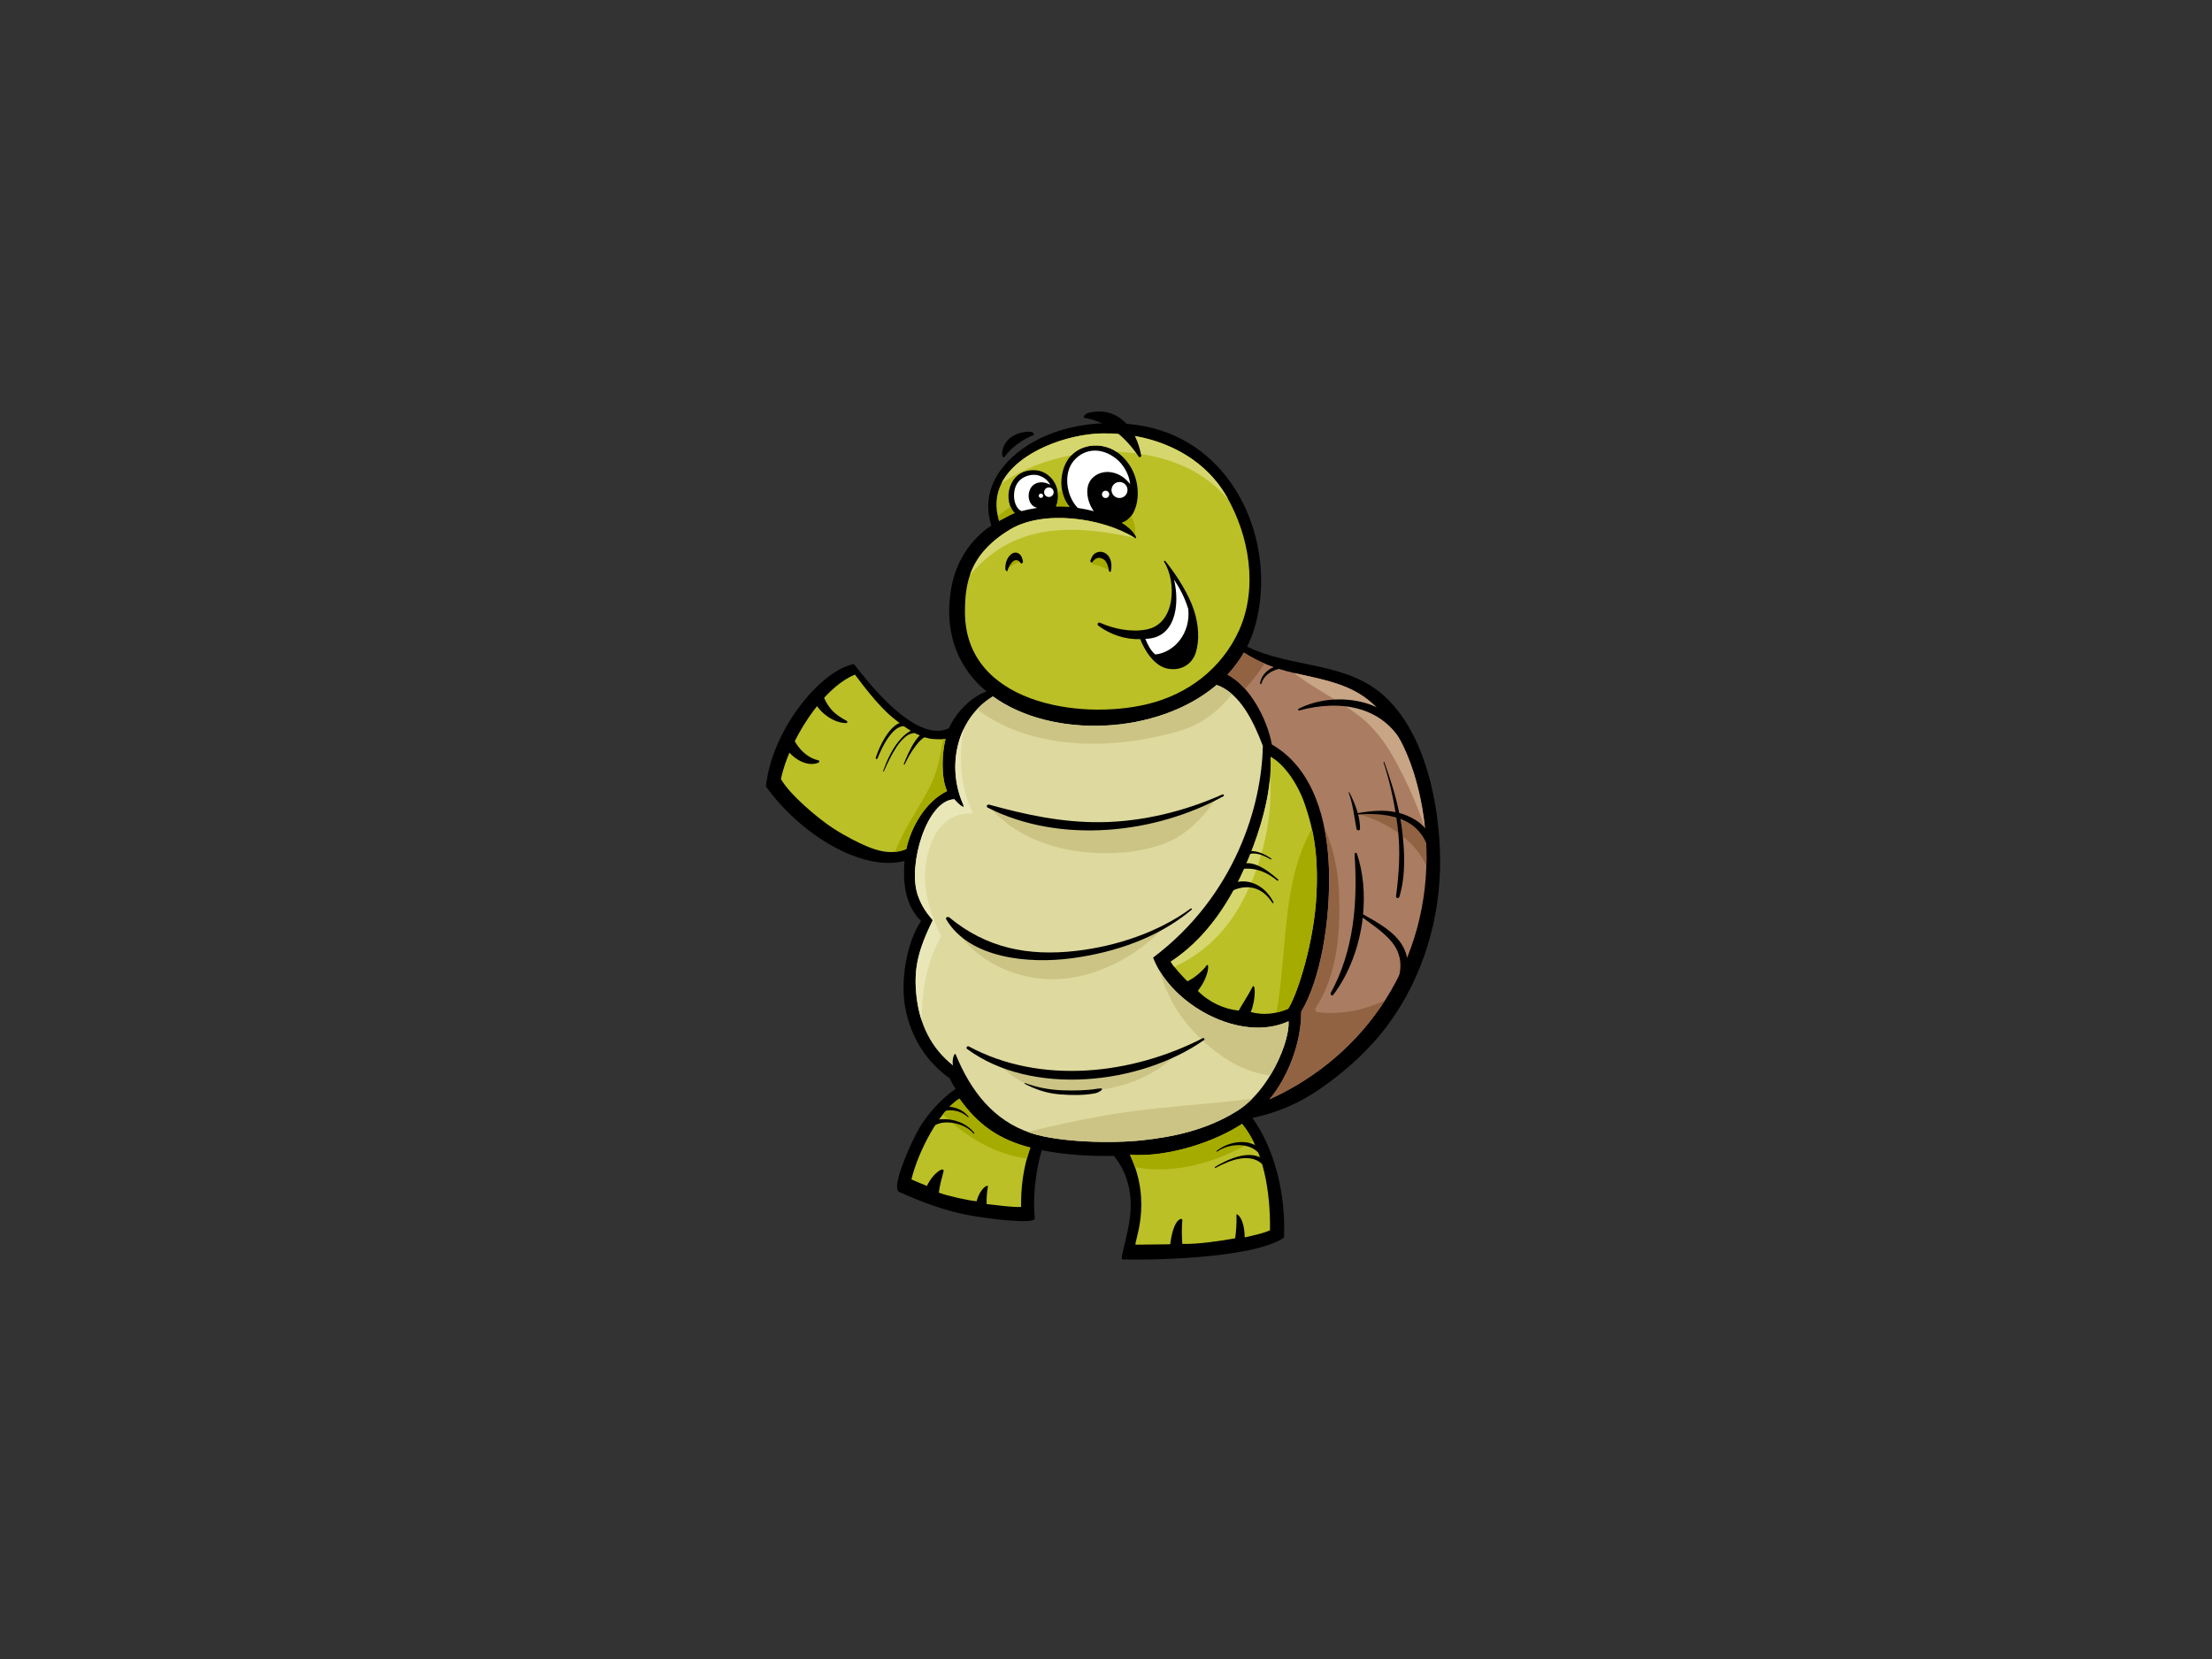 <?xml version="1.0" encoding="utf-8"?>
<!-- Generator: Adobe Illustrator 17.0.0, SVG Export Plug-In . SVG Version: 6.00 Build 0)  -->
<!DOCTYPE svg PUBLIC "-//W3C//DTD SVG 1.1//EN" "http://www.w3.org/Graphics/SVG/1.1/DTD/svg11.dtd">
<svg version="1.1" id="Layer_1" xmlns="http://www.w3.org/2000/svg" xmlns:xlink="http://www.w3.org/1999/xlink" x="0px" y="0px"
	 width="800px" height="600px" viewBox="0 0 800 600" enable-background="new 0 0 800 600" xml:space="preserve">
<rect x="0" y="0" width="800" height="600" fill="#333333" stroke="none"/>
<g>
	<path d="M277.015,284.454c2.169-20.918,20.164-42.209,31.846-44.282c13.584,17.886,26.097,27.305,34.328,23.179
		c2.652-5.853,8.203-11.408,13.599-13.267c-9.675-8.031-15.246-19.966-13.01-35.853c1.538-10.941,7.135-19.012,14.767-24.196
		c-4.222-12.995,3.913-23.946,15.564-30.429c13.097-7.298,31.487-8.377,45.376-4.035c28.93,9.055,42.129,42.798,34.508,70.597
		c-0.741,2.715-1.745,5.279-2.964,7.691c16.275,7.996,36.436,5.165,50.366,18.563c14.361,13.824,19.171,38.827,19.439,57.856
		c0.302,21.262-6.023,42.827-18.618,60.018c-6.606,9.02-15.093,16.696-24.207,23.104c-8.013,5.639-16.072,9.028-25.064,10.915
		c7.956,11.025,12.134,27.502,11.436,43.285c-11.834,8.122-53.449,8.17-58.477,7.888c-1.116-0.06,2.795-10.424,3.02-18.563
		c0.222-8.143-2.373-14.304-6.064-18.882c-8.188,0.172-17.409-0.319-26.061-2.049c-1.062,3.079-3.569,13.905-2.565,24.612
		c0.225,2.377-17.108,0.092-23.013-0.949c-9.026-1.595-17.705-4.821-26.034-8.578c-2.643-1.197,2.204-13.339,6.27-21.246
		c3.006-5.857,8.467-12.11,14.183-16.074c-0.846-1.112-1.591-2.524-2.083-3.668c-8.165-5.878-13.963-14.312-16.124-25.421
		c-1.85-9.495,0.288-23.566,5.673-31.566c-6.037-6.017-6.571-14.535-5.979-21.712C311.76,315.331,289.642,301.979,277.015,284.454z"
		/>
	<path fill="#BBC027" d="M443.717,179.716c-9.183-16.03-27.303-23.243-45.104-22.964c-16.527,0.259-43.72,11.479-37.269,31.629
		c1.373-0.714,4.168-2.301,5.618-2.851c-2.041-1.886-2.782-5.918-1.816-9.024c0.939-3.035,2.962-5.506,6.359-6.225
		c2.74-0.575,5.819-0.267,8.391,2.301c3.292,3.294,3.193,8.206,2.03,10.56c1.431,0,3.438,0,4.875,0.131
		c-3.746-4.33-3.731-11.425-1.084-16.237c3.665-6.668,12.642-7.509,18.271-3.522c5.296,3.757,7.926,10.029,7.441,16.378
		c-0.321,4.267-2.3,8.135-5.666,9.18c4.881,3.006,5.754,6.152,4.74,5.522c-11.882-7.429-33.273-10.315-45.223-3.075
		c-14.743,8.929-16.298,19.508-16.289,29.899c0.041,32.695,40.977,39.146,65.725,33.301c14.75-3.481,27.122-12.852,33.396-26.721
		C455.042,212.678,451.819,193.864,443.717,179.716z"/>
	<path fill="#D6D66E" d="M410.368,194.514c-18.03-3.929-37.143-5.663-52.581,6.599c-2.598,2.066-4.91,4.355-6.969,6.823
		c2-5.778,6.121-11.364,14.462-16.417C377.19,184.302,398.463,187.145,410.368,194.514z"/>
	<path fill="#D6D66E" d="M431.846,170.5c-8.393-4.641-18.357-6.811-28.063-7.113c-4.867-3.306-12.08-3.091-16.3,1.264
		c-9.124,1.699-17.815,5.06-25.273,10.165c5.786-11.568,24.064-17.873,36.402-18.064c17.802-0.279,35.922,6.934,45.104,22.964
		c0.167,0.299,0.328,0.611,0.491,0.918C440.689,176.566,436.515,173.08,431.846,170.5z"/>
	<path fill="#A6AB00" d="M384.162,177.698c0.417,2.062,1.28,4.001,2.639,5.575c-1.437-0.131-3.444-0.131-4.875-0.131
		c0.628-1.273,0.939-3.29,0.577-5.4C383.055,177.719,383.603,177.694,384.162,177.698z"/>
	<path fill="#A6AB00" d="M405.763,189.071c1.304-0.407,2.397-1.249,3.271-2.365c1.155,1.87,1.728,4.104,1.47,6.759
		C409.881,192.376,408.419,190.705,405.763,189.071z"/>
	<path fill="#A6AB00" d="M365.813,201.767c1.93-2.053,3.411-0.558,4.321,1.324c-2.078-0.052-4.19,1.324-6.063,3.022
		C364.199,204.491,364.723,202.932,365.813,201.767z"/>
	<path fill="#A6AB00" d="M399.379,201.416c1.854,1.145,2.44,3.083,1.949,4.985c-1.949-1.188-4.199-1.938-6.456-2.377
		C395.259,201.731,396.998,199.953,399.379,201.416z"/>
	<path fill="#A6AB00" d="M360.919,186.829c1.444-1.308,2.964-2.499,4.568-3.549c0.366,0.885,0.855,1.676,1.475,2.25
		c-1.45,0.55-4.245,2.137-5.618,2.851C361.178,187.854,361.046,187.34,360.919,186.829z"/>
	<path fill="#FFFFFF" d="M372.629,176.793c1.188-2.413,4.438-3.104,7.209-1.42c-1.15-2.404-4.169-4.19-7.375-3.501
		c-3.665,0.782-5.289,3.241-5.65,6.069c-0.407,3.126,0.728,6.228,2.718,6.906c1.696-0.479,3.917-0.897,5.679-1.176
		C372.463,183.225,371.186,179.712,372.629,176.793z"/>
	<path fill="#FFFFFF" d="M393.433,175.903c0.894-3.768,4.741-5.649,8.331-5.12c3.089,0.459,5.38,2.257,6.963,4.327
		c-0.366-3.869-2.736-7.354-4.973-9.156c-5.133-4.135-11.266-3.992-15.282,0.522c-4.095,4.61-2.819,12.988,1.308,17.223
		c1.767,0.287,4.072,0.702,5.805,1.185C393.685,182.28,392.782,178.663,393.433,175.903z"/>
	<path fill="#AA7C61" d="M515.859,306.729c-0.598-18.59-6.654-43.759-22.864-54.938c-7.241-4.992-16.684-6.48-25.069-8.417
		c-6.659-1.539-12.466-3.776-18.056-7.357c-1.679,2.898-3.683,5.563-5.958,7.987c8.106,4.116,14.439,16.177,16.066,25.253
		c15.232,8.741,20.081,27.754,20.648,44.725c0.626,18.949-3.011,40.188-10.032,51.943c0.095,10.747-4.578,23.383-11.486,31.677
		C494.57,381.548,517.16,346.963,515.859,306.729z"/>
	<path fill="#C7A585" d="M504.862,275.55c-3.667-6.775-7.764-12.533-14.018-17.159c-7.408-5.482-15.811-9.538-22.863-15.005
		c8.373,1.934,17.785,3.425,25.014,8.406c14.204,9.794,20.608,30.334,22.383,47.776C512.614,291.27,509.025,283.23,504.862,275.55z"
		/>
	<path fill="#916342" d="M453.498,245.348c-0.991,1.229-2.086,2.512-3.262,3.761c-1.931-2.161-4.055-3.953-6.324-5.105
		c2.275-2.424,4.279-5.089,5.958-7.987c2.425,1.551,4.899,2.839,7.456,3.943C456.129,241.902,454.814,243.728,453.498,245.348z"/>
	<path fill="#916342" d="M491.042,294.335c6.389-1.594,16.022,0.188,19.694,2.281c1.897,1.085,3.246,3.697,4.837,5.097
		c0.14,1.71,0.235,3.39,0.286,5.016c0.073,2.164,0.064,4.314-0.002,6.444C511.816,303.698,500.847,296.919,491.042,294.335z"/>
	<path fill="#916342" d="M480.626,313.982c-0.165-4.92-0.705-10.009-1.738-14.974c3.007,7.034,4.924,14.495,5.316,22.674
		c0.701,14.495-0.279,30.413-8.389,42.918c-0.306,0.471-0.029,1.32,0.573,1.408c8.483,1.168,16.767-0.63,24.49-4.179
		c-9.905,15.403-24.264,27.848-41.772,35.772c6.908-8.294,11.581-20.931,11.486-31.677
		C477.615,354.17,481.252,332.931,480.626,313.982z"/>
	<path fill="#BBC027" d="M433.207,358.357c4.072,4.139,9.467,6.591,14.802,7.141c0.297-0.733,3.83-6.248,4.899-8.425
		c1.029-2.089,1.52,3.788-0.544,8.948c4.517,1.211,9.086,0.721,13.513-1.182c3.244-4.96,9.496-24.128,10.266-41.861
		c0.652-15.021-1.346-23.5-4.082-31.678c-2.619-7.848-7.676-15.025-12.572-17.637c0.654,13.39-4.107,28.268-9.567,40.646
		c-6.268,14.224-15.264,26.183-26.513,33.487c1.54,2.561,4.01,5.005,6.014,7.102c2.475-1.056,5.741-3.995,6.884-5.63
		C437.448,347.638,437.448,353.025,433.207,358.357z"/>
	<path fill="#D6D66E" d="M448.455,327.54c-5.766,10.241-13.911,17.609-23.779,22.108c-0.464-0.61-0.894-1.225-1.268-1.851
		c11.249-7.305,20.245-19.263,26.513-33.487c4.498-10.204,8.519-22.1,9.426-33.464C460.529,296.716,455.926,314.265,448.455,327.54z
		"/>
	<path fill="#A6AB00" d="M474.459,299.724c1.37,6.068,2.124,13.19,1.684,23.255c-0.77,17.733-7.022,36.901-10.266,41.861
		c-1.397,0.599-2.813,1.045-4.236,1.353C465.725,343.877,463.344,319.625,474.459,299.724z"/>
	<path fill="#BBC027" d="M410.775,450.151c1.16,0.044,8.238-0.127,12.45-0.145c1.193-9.705,4.48-9.746,4.381-8.712
		c-0.208,2.273-0.268,5.639,0,8.589c5.477,0.2,14.84-1.247,19.105-2.037c0.3-1.977,0.61-5.686,0.467-8.515
		c-0.03-0.645,2.886,0.878,2.983,8.203c3.064-0.71,6.547-1.419,9.144-2.58c0.202-14.068-2.35-29.149-10.108-38.484
		c-9.531,6.325-26.353,12.118-40.51,11.193C417.179,435.696,409.614,450.107,410.775,450.151z"/>
	<path fill="#BBC027" d="M329.624,426.556c1.856,0.821,3.722,1.6,5.611,2.345c2.415-5.028,6.542-7.257,5.983-5.14
		c-0.511,1.942-1.447,5.244-1.671,7.585c3.533,1.264,10.369,2.788,13.658,3.105c1.289-4.888,4.315-6.376,4.076-5.223
		c-0.276,1.308-0.56,4.347-0.447,6.245c4.158,0.455,8.587,1.116,12.465,1.057c-0.1-6.819,0.699-14.108,3.333-21.486
		c-11.423-2.919-18.952-8.298-25.655-17.701C339.883,401.678,332.188,416.065,329.624,426.556z"/>
	<path fill="#A6AB00" d="M410.499,422.142c-0.505-1.463-1.095-2.958-1.813-4.478c14.156,0.925,30.979-4.868,40.51-11.193
		c1.534,1.847,2.855,3.924,4.004,6.161C440.378,420.344,424.875,424.866,410.499,422.142z"/>
	<path fill="#A6AB00" d="M341.027,403.026c1.949-2.469,3.973-4.474,5.95-5.683c6.703,9.403,14.232,14.782,25.655,17.701
		c-0.47,1.325-0.865,2.64-1.223,3.953C360.143,417.56,349.509,411.364,341.027,403.026z"/>
	<path fill="#DED99E" d="M331.796,323.302c2.059,6.46,5.696,9.184,5.499,9.59c-5.166,10.659-6.962,17.35-5.821,27.475
		c1.136,10.084,5.222,18.67,13.179,24.966c-0.445-1.933,0.531-5.104,1.029-3.895c5.341,13.016,13.59,23.921,27.322,28.4
		c10.069,3.277,28.844,3.769,39.908,2.576c10.731-1.157,23.125-3.47,34.656-10.727c11.531-7.258,18.942-24.982,18.452-32.331
		c-17.255,7.959-42.457-5.878-48.984-23.024c29.879-22.53,39.352-55.356,39.681-76.582c-3.233-8.558-8.144-19.033-16.696-22.032
		c-21.337,18.157-59.465,19.655-80.929,4.155c-13.41,8.075-16.677,25.712-10.798,38.94c1.215,2.743-2.688-0.989-3.11-1.743
		C335.231,289.339,328.371,312.531,331.796,323.302z"/>
	<path fill="#E9E7B8" d="M331.796,323.302c-3.425-10.771,3.435-33.963,13.388-34.233c0.423,0.753,4.325,4.486,3.11,1.743
		c-3.773-8.486-3.761-18.778,0.264-27.205c-2,10.277-1.157,21.247,3.394,30.646c-7.105-0.566-12.752,3.613-15.498,11.492
		c-4.024,11.517-1.146,22.41,3.954,32.858c-4.762,8.41-6.765,18.013-7.018,27.755c-0.023,0.896-0.033,1.826-0.029,2.771
		c-0.915-2.768-1.538-5.69-1.886-8.761c-1.141-10.125,0.655-16.816,5.821-27.475C337.492,332.485,333.854,329.762,331.796,323.302z"
		/>
	<path fill="#CCC485" d="M425.771,264.596c-10.582,2.962-21.627,4.637-32.633,4.366c-14.488-0.359-28.815-4.055-39.732-12.461
		c1.642-1.746,3.516-3.321,5.685-4.63c21.464,15.5,59.592,14.001,80.929-4.155c2.041,0.719,3.872,1.871,5.526,3.314
		C440.622,257.393,434.198,262.236,425.771,264.596z"/>
	<path fill="#CCC485" d="M442.061,382.067c-6.269-4.366-11.871-9.877-16.094-16.265c-3.138-4.742-5.041-9.786-6.785-15.033
		c8.766,14.974,31.102,25.844,46.838,18.586c0.289,4.346-2.202,12.318-6.653,19.611
		C453.378,388.216,447.461,385.831,442.061,382.067z"/>
	<path fill="#CCC485" d="M398.004,299.32c14.197-0.26,29.335-2.668,41.587-10.268c-4.909,7.368-11.287,13.705-19.952,16.572
		c-8.872,2.938-18.894,3.505-28.157,2.456c-13.306-1.508-25.871-6.838-33.85-16.624C369.435,298.196,384.975,299.559,398.004,299.32
		z"/>
	<path fill="#CCC485" d="M380.88,345.186c14.163-0.375,29.169-3.733,41.431-11.298c-11.22,12.892-29.261,21.801-45.967,20.047
		c-12.763-1.344-24.366-7.888-30.957-18.132C355.336,342.908,368.543,345.513,380.88,345.186z"/>
	<path fill="#CCC485" d="M371.126,392.072c-3.585-1.842-6.759-4.239-9.812-6.795c1.633,0.335,3.284,0.619,4.94,0.845
		c12.48,4.579,27.964,3.952,39.847,0.024c6.928-0.846,14.771-2.105,20.329-6.364c0.228-0.104,0.454-0.219,0.683-0.327
		c-8.593,9.806-21.031,14.371-34.092,15.137C385.829,395.015,377.719,395.462,371.126,392.072z"/>
	<path fill="#CCC485" d="M397.963,403.711c18.196-3.314,36.605-4.043,54.87-6.316c-1.639,1.646-3.394,3.111-5.265,4.29
		c-11.531,7.258-23.925,9.57-34.656,10.727c-11.065,1.192-29.839,0.701-39.908-2.576c-0.446-0.148-0.877-0.319-1.312-0.478
		C380.397,407.241,389.15,405.318,397.963,403.711z"/>
	<path fill="#CCC485" d="M380.744,387.159c2.874,0.064,5.751,0.064,8.633-0.008c0.699,0.008,1.4,0,2.103-0.003
		c-3.944,0.351-7.98,0.354-11.943-0.025C379.935,387.131,380.347,387.147,380.744,387.159z"/>
	<path fill="#BBC027" d="M282.428,281.742c3.469,6.053,14.068,14.726,18.912,17.843c4.842,3.117,9.356,5.287,11.902,6.39
		c2.549,1.103,4.592,1.645,6.06,1.915c2.744,0.509,5.838,0.337,8.456-0.815c1.782-8.202,7.116-17.27,14.758-20.975
		c-2.227-4.924-1.881-13.449-0.56-18.833c-0.981,0.105-2.016,0.131-3.079,0.083c-0.974-0.043-1.855-0.059-2.981-0.311
		c-4.132-0.925-8.054-3.391-13.26-7.694c-5.208-4.302-11.118-12.298-13.427-15.365C296.983,248.963,285.146,268.61,282.428,281.742z
		"/>
	<path fill="#A6AB00" d="M331.821,292.509c2.634-4.374,5.29-8.871,6.811-13.777c1.155-3.736,1.819-7.577,2.457-11.424
		c0.289-0.017,0.589-0.008,0.867-0.04c-1.321,5.383-1.667,13.909,0.56,18.833c-7.642,3.705-12.976,12.773-14.758,20.975
		c-1.257,0.551-2.62,0.87-4.003,1.002C325.751,302.781,328.693,297.701,331.821,292.509z"/>
	<path d="M394.362,202.744c0.482-1.332,0.925-2.377,2.313-2.939c0.941-0.387,2.037-0.311,2.922,0.179
		c2.357,1.284,2.667,4.275,2.147,6.624c-0.075,0.342-0.604,0.259-0.647-0.056c-0.22-1.459-0.738-3.516-2.05-4.314
		c-2.061-1.253-3.38,0.167-3.992,1.08C394.781,203.733,394.212,203.159,394.362,202.744z"/>
	<path d="M365.584,200.535c0.736-0.658,1.806-0.896,2.675-0.446c1.252,0.646,1.583,2.137,1.706,3.07
		c0.054,0.387-0.604,0.87-0.82,0.51c-0.877-1.443-2.257-1.428-3.272-0.147c-0.774,0.964-1.302,2.041-1.509,2.919
		c-0.112,0.455-0.786-0.08-0.786-0.854C363.577,204.013,363.962,201.974,365.584,200.535z"/>
	<path d="M431.719,220.421c-1.859-5.449-5.681-11.788-10.266-17.506c-0.201-0.25-0.631-0.045-0.45,0.239
		c4.537,7.094,4.251,22.461-6.303,24.504c-5.523,1.073-11.768-0.171-16.835-2.413c-0.724-0.328-1.263,0.59-0.619,1.065
		c4.325,3.188,9.708,5.051,15.129,4.83c1.398,3.659,4.897,9.788,10.03,10.705c4.669,0.834,8.688-1.457,10.083-5.867
		C433.834,231.719,433.589,225.895,431.719,220.421z"/>
	<path fill="#FFFFFF" d="M417.841,236.703c6.783-0.733,12.819-7.545,11.91-16.463c-1.249-4.034-3.02-7.425-5.138-10.623
		c2.273,9.625,0.221,21.345-10.4,21.428C415.161,233.293,416.196,235.397,417.841,236.703z"/>
	<circle fill="#FFFFFF" cx="404.883" cy="177.217" r="2.896"/>
	<path fill="#FFFFFF" d="M399.85,177.475c-0.727,0-1.316,0.59-1.316,1.32c0,0.726,0.59,1.323,1.316,1.323
		c0.733,0,1.322-0.598,1.322-1.323C401.172,178.064,400.583,177.475,399.85,177.475z"/>
	<path fill="#FFFFFF" d="M379.146,176.298c-0.952,0.109-1.631,0.966-1.521,1.915c0.108,0.949,0.97,1.631,1.915,1.519
		c0.949-0.111,1.627-0.965,1.52-1.914C380.947,176.868,380.09,176.187,379.146,176.298z"/>
	<path fill="#FFFFFF" d="M376.378,178.511c-0.435,0.053-0.741,0.443-0.693,0.873c0.051,0.432,0.437,0.747,0.877,0.696
		c0.426-0.05,0.741-0.443,0.69-0.874C377.199,178.77,376.809,178.464,376.378,178.511z"/>
	<path d="M446.425,314.126c4.995-4.845,11.833,0.395,15.838,3.979c0.251,0.22-0.124,0.555-0.369,0.352
		c-4.348-3.621-9.551-5.332-15.082-3.677C446.393,314.908,446.103,314.433,446.425,314.126z"/>
	<path d="M439.345,325.327c5.394-9.375,16.498-8.374,21.228,0.977c0.14,0.275-0.251,0.483-0.414,0.224
		c-5.271-8.315-13.727-6.52-19.954-0.623C439.798,326.292,439.027,325.874,439.345,325.327z"/>
	<path d="M469.647,256.349c13.526-7.015,36.578-3.504,39.685,13.837c0.113,0.622-0.785,1.101-1.096,0.455
		c-7.385-15.271-23.242-17.777-38.393-13.69C469.481,257.052,469.337,256.509,469.647,256.349z"/>
	<path d="M512.088,296.664c-1.976-1.258-3.986-2.103-6.034-2.645c-1.279-6.252-3.237-12.332-5.399-18.357
		c-0.066-0.182-0.34-0.078-0.281,0.103c1.934,5.836,3.34,11.862,4.332,17.94c-4.366-0.871-8.891-0.449-13.568,0.366
		c-0.035,0.007-0.053,0.035-0.078,0.053c-0.715-2.631-1.827-5.182-3.044-7.538c-0.071-0.137-0.29-0.022-0.24,0.118
		c1.574,4.295,1.968,8.633,2.823,13.081c0.131,0.678,1.264,0.726,1.269-0.024c0.008-1.743-0.249-3.481-0.679-5.189l0.003,0.001
		c4.188-0.383,9.331-0.23,13.824,1.111c0.176,1.184,0.341,2.367,0.487,3.552c1.035,8.405,0.485,16.529-0.601,24.881
		c-0.105,0.805,0.983,0.932,1.206,0.199c2.323-7.669,1.937-16.294,0.963-24.154c-0.165-1.344-0.38-2.676-0.616-4.002
		c1.601,0.595,3.089,1.363,4.383,2.337c6.66,5.02,7.417,13.708,6.463,21.441c-0.07,0.583,0.747,0.693,0.89,0.14
		C520.349,311.801,520.159,301.799,512.088,296.664z"/>
	<path d="M481.277,359.134c8.463-15.488,9.779-32.926,8.623-50.212c-0.03-0.486,0.687-0.685,0.85-0.199
		c2.273,6.767,2.939,14.391,2.218,21.964c5.267,2.927,11.493,6.313,14.38,11.536c3.433,6.208,1.4,11.64-2.485,17.1
		c-0.359,0.502-1.092-0.064-0.86-0.583c3.134-6.886,4.015-13.258-1.638-19.212c-2.77-2.923-6.214-5.24-9.501-7.646
		c-1.174,10.226-4.889,20.274-10.67,27.914C481.793,360.322,480.977,359.688,481.277,359.134z"/>
	<path d="M357.757,291.018c13.258,3.661,26.332,6.484,40.27,6.336c15.277-0.155,30.658-4.038,44.07-10.028
		c0.411-0.183,0.782,0.416,0.4,0.626c-24.508,13.546-58.968,17.506-85.305,4.123C356.511,291.725,357.022,290.818,357.757,291.018z"
		/>
	<path d="M343.348,331.808c13.34,11.038,28.418,14.111,45.854,12.094c14.538-1.683,29.84-6.767,41.4-15.305
		c0.286-0.211,0.633,0.176,0.365,0.403c-11.917,10.081-27.692,15.496-43.451,17.581c-15.393,2.042-36.885,0.14-45.299-14.068
		C341.808,331.819,342.811,331.368,343.348,331.808z"/>
	<path d="M350.389,378.458c26.021,13.98,58.895,10.228,84.6-2.983c0.437-0.224,0.867,0.379,0.475,0.654
		c-23.121,16.258-62.451,20.465-85.708,3.234C349.25,378.988,349.796,378.143,350.389,378.458z"/>
	<path d="M393.852,149.255c10.838-2.47,17.218,6.124,18.881,15.516c0.081,0.474-0.605,0.822-0.894,0.394
		c-4.805-7.057-10.94-12.457-19.527-14.028C391.275,150.949,392.547,149.554,393.852,149.255z"/>
	<path d="M365.834,158.023c1.896-1.244,4.028-1.897,6.516-1.897c1.282,0,2.006,0.985,1.361,1.248
		c-3.876,1.578-7.996,4.433-10.425,7.875c-0.405,0.578-1.005-0.354-0.849-1.559C362.744,161.349,363.908,159.287,365.834,158.023z"
		/>
	<path d="M297.588,251.096c-0.405-1.267,0.12,0.374,0.167,0.518c0.165,0.511,0.394,1.002,0.623,1.485
		c0.529,1.111,1.198,2.17,1.968,3.127c1.573,1.96,3.675,3.321,5.874,4.482c0.357,0.188,0.287,0.804-0.159,0.805
		c-4.912,0.005-10.507-4.385-12.044-8.985C293.234,250.18,296.831,248.733,297.588,251.096z"/>
	<path d="M284.052,269.847c0.6-1.497,1.224-2.964,1.965-4.395c0.743,1.294,1.359,2.665,2.218,3.905
		c1.837,2.65,4.496,4.947,7.724,5.61c0.477,0.098,0.429,0.714,0.032,0.876c-4.162,1.708-9.474-1.528-12.023-5.66
		C283.996,270.072,284.031,269.958,284.052,269.847z"/>
	<path d="M330.021,262.381c-6.39-5.034-11.885,7.218-13.302,11.681c-0.128,0.405,0.45,0.656,0.618,0.253
		c1.699-4.11,6.366-14.587,12.052-10.962C329.95,263.71,330.532,262.784,330.021,262.381z"/>
	<path d="M333.807,264.198c-3.461-1.829-6.925,1.591-8.927,4.079c-2.489,3.092-4.132,6.864-5.485,10.564
		c-0.063,0.169,0.182,0.288,0.258,0.119c1.353-3.01,2.754-6.015,4.575-8.775c0.986-1.493,2.151-2.908,3.591-3.981
		c1.776-1.324,3.599-1.205,5.67-1.064C333.969,265.172,334.273,264.446,333.807,264.198z"/>
	<path d="M338.029,265.476c-5.063-4.657-9.905,7.64-11.178,10.866c-0.079,0.202,0.216,0.317,0.31,0.126
		c1.075-2.164,2.221-4.338,3.672-6.275c1.388-1.849,3.774-5.023,6.367-3.539C337.927,267.069,338.63,266.029,338.029,265.476z"/>
	<path d="M459.739,310.482c-3.509-2.495-9.728-4.743-12.02,0.452c-0.318,0.721,0.719,1.187,1.093,0.511
		c2.441-4.408,7.211-2.706,10.709-0.657C459.728,310.909,459.941,310.625,459.739,310.482z"/>
	<path d="M352.374,409.746c-2.737-3.495-7.382-5.203-11.767-4.977c-3.725,0.193-6.567,3.015-8.096,6.196
		c-0.296,0.614,0.515,1.145,0.91,0.563c1.559-2.292,3.292-4.229,5.977-5.124c3.994-1.33,10.09,0.326,12.687,3.572
		C352.234,410.163,352.521,409.933,352.374,409.746z"/>
	<path d="M350.28,403.807c-4.045-4.918-12.43-4.967-14.87,1.528c-0.298,0.794,0.852,1.198,1.211,0.46
		c2.512-5.171,9.476-5.439,13.431-1.768C350.185,404.15,350.395,403.945,350.28,403.807z"/>
	<path d="M460.481,425.047c0.04-0.091,0.065-0.19,0.051-0.304c-0.495-3.942-2.555-8.319-6.124-10.365
		c-4.457-2.555-10.513-1.21-14.412,1.867c-0.161,0.127,0.021,0.375,0.19,0.257c3.884-2.689,10.085-3.384,13.99-0.462
		c1.19,0.891,2.083,2.048,2.81,3.32c-4.978-3.853-12.955-0.097-17.536,2.652c-0.222,0.132-0.057,0.492,0.175,0.365
		c5.081-2.771,13.129-6.054,17.619-0.566c2.678,3.272,2.085,8.376,2.432,12.288c0.068,0.761,1.249,0.649,1.309-0.073
		C461.218,431.184,461.263,427.95,460.481,425.047z"/>
	<path d="M397.08,393.733c-4.216,0.683-8.402,0.745-12.789,0.592c-4.705-0.163-9.152-1.026-13.568-2.617
		c-0.18-0.064-0.293,0.183-0.12,0.273c4.053,2.101,8.079,3.441,12.657,3.809c4.615,0.37,8.744,0.352,12.624-0.342
		C397.799,395.106,400.18,393.231,397.08,393.733z"/>
	<path d="M470.815,240.889c-5.328-1.955-13.975-0.229-15.102,6.212c-0.054,0.315,0.392,0.433,0.484,0.122
		c1.695-5.659,9.53-6.455,14.348-5.484C471.036,241.837,471.297,241.065,470.815,240.889z"/>
</g>
</svg>
